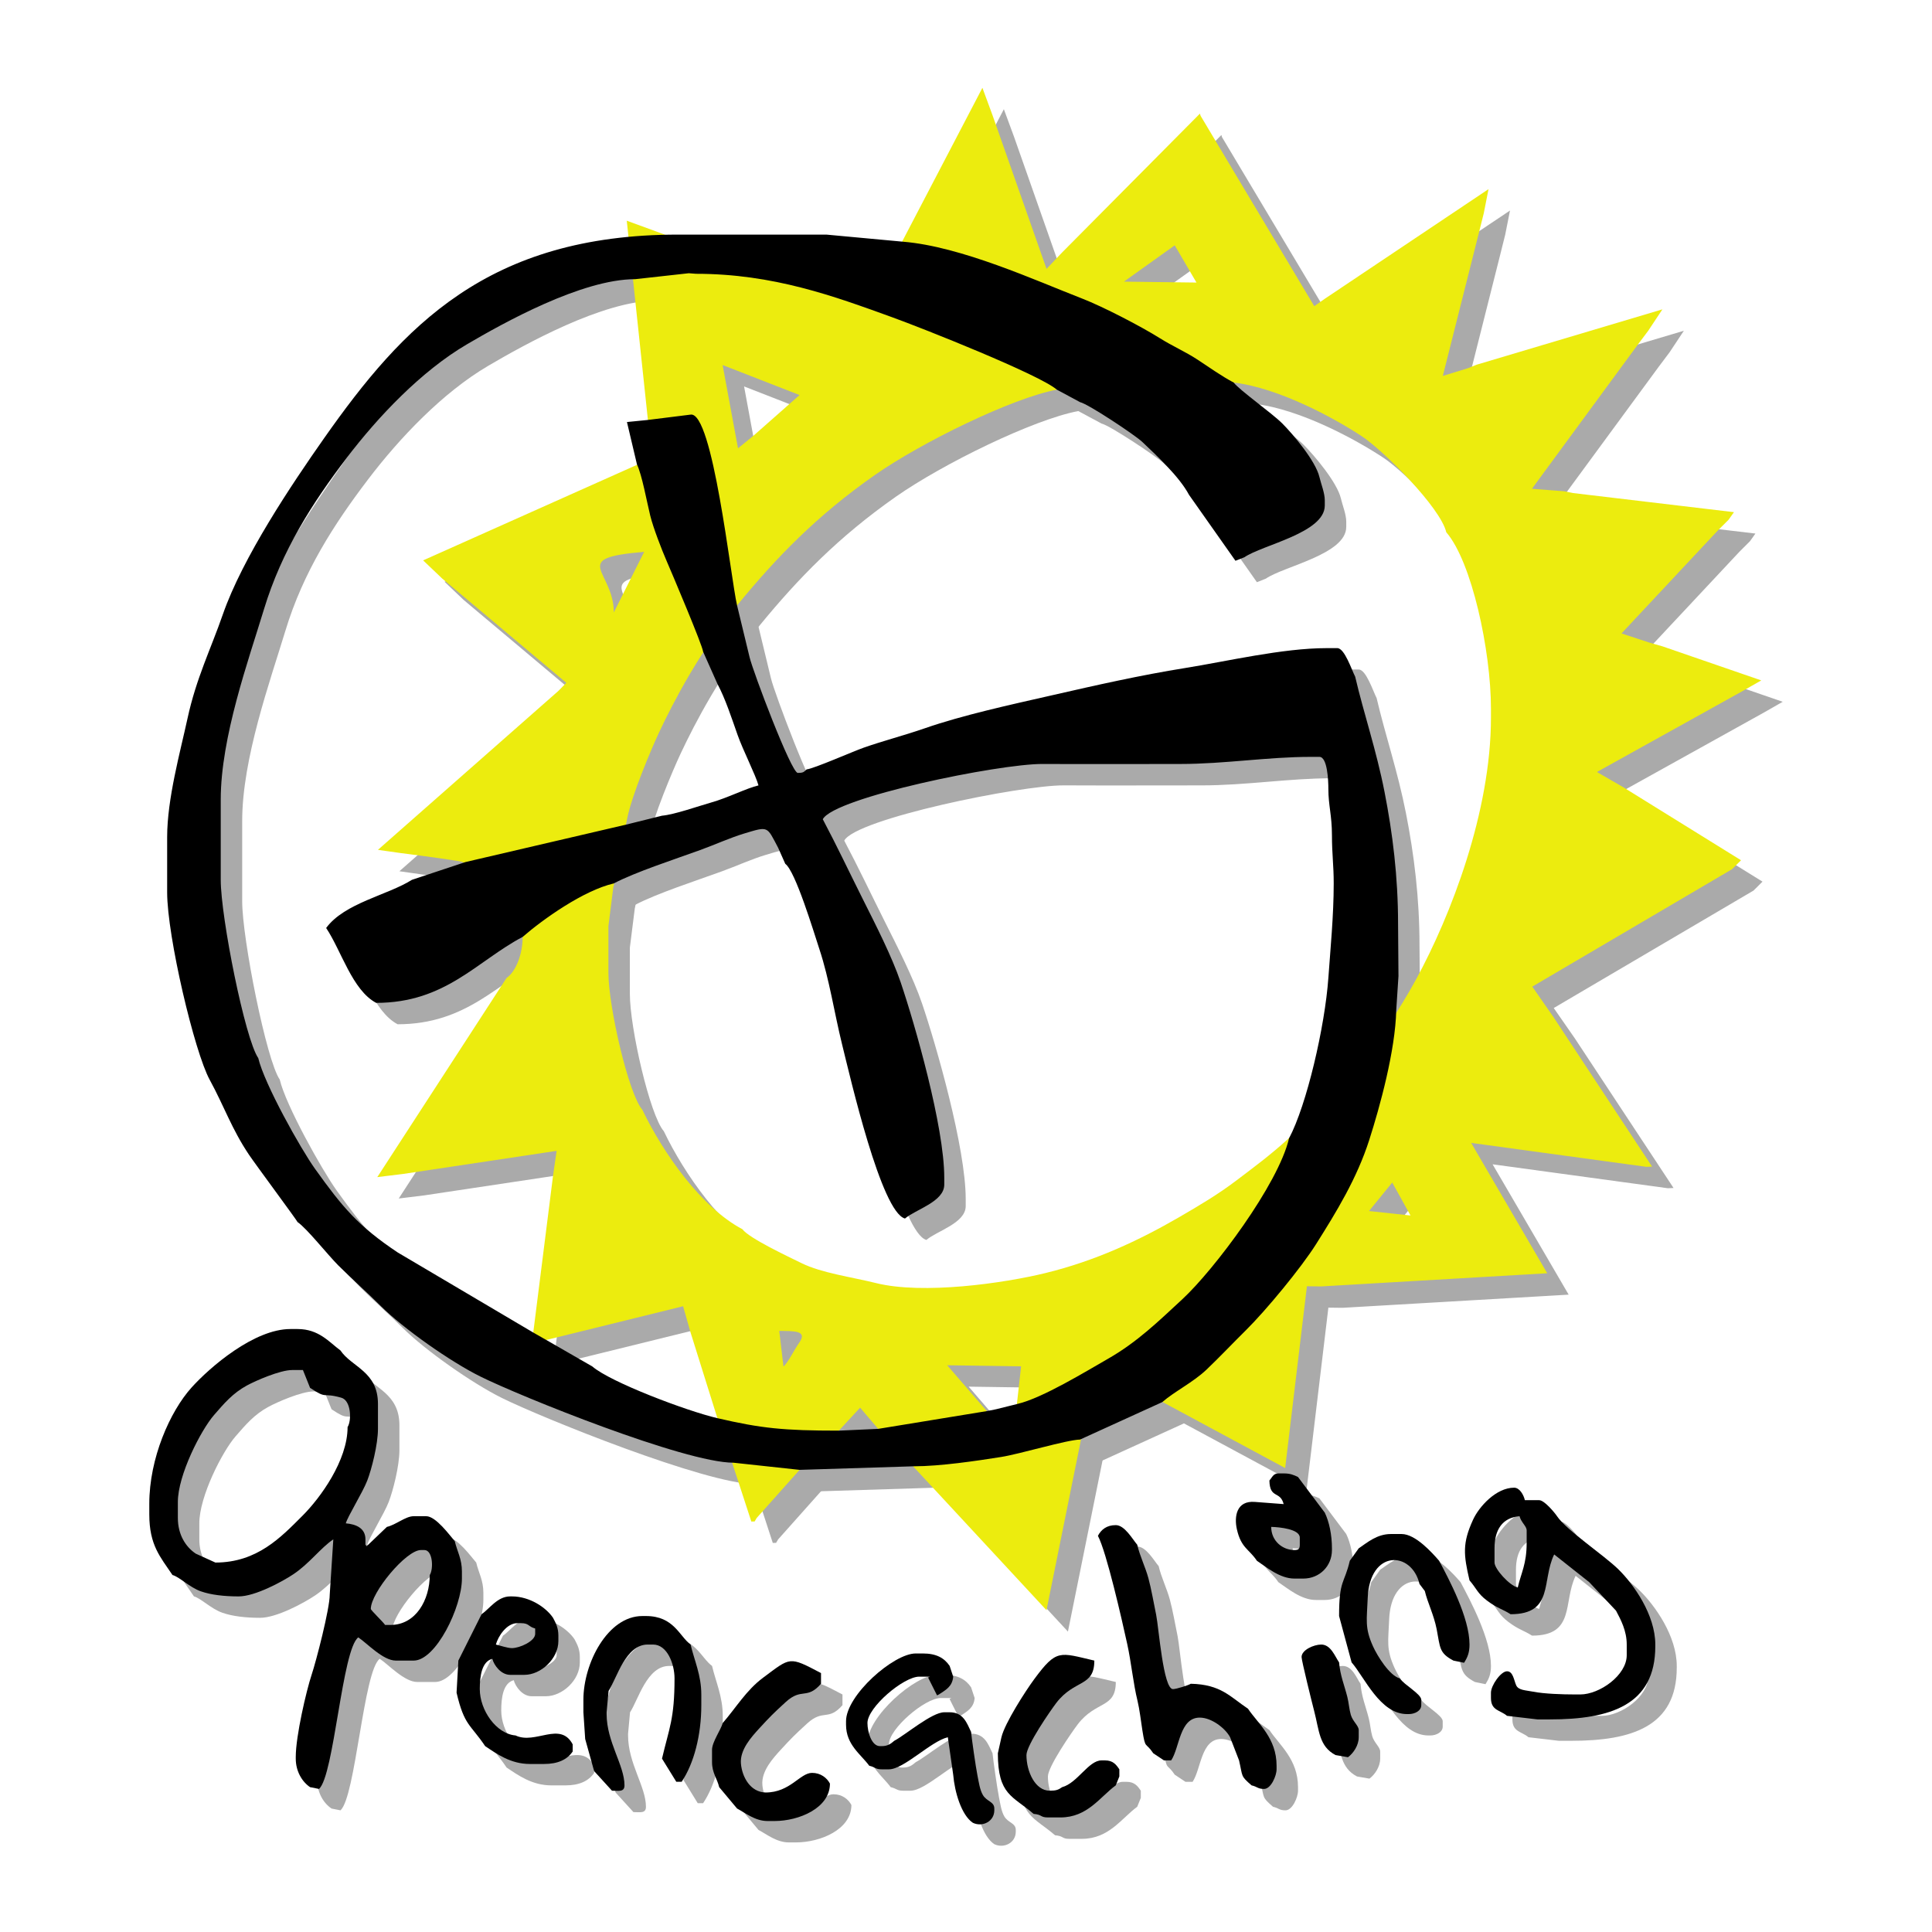 <?xml version="1.0" encoding="UTF-8" standalone="no"?>
<!-- Created with Inkscape (http://www.inkscape.org/) -->
<svg
   xmlns:svg="http://www.w3.org/2000/svg"
   xmlns="http://www.w3.org/2000/svg"
   version="1.0"
   width="389.763"
   height="389.763"
   id="svg2534"
   xml:space="preserve"><defs
     id="defs2537" /><g
     transform="scale(1.25,-1.25)"
     id="g2543"><path
       d="M 287.716,-113.264 L 271.771,-107.768 L 269.749,-107.193 L 265.159,-105.686 L 280.71,-89.069 L 282.435,-87.346 L 283.31,-86.112 L 257.351,-83.029 L 255.911,-82.74 L 250.702,-82.342 L 267.733,-59.152 L 269.462,-56.852 L 271.763,-53.38 L 241.78,-62.314 L 240.343,-62.893 L 236.321,-64.124 L 242.071,-41.316 L 242.933,-37.862 L 243.702,-33.978 L 217.274,-51.674 L 215.571,-52.865 L 199.399,-25.78 L 197.224,-22.135 L 197.124,-21.79 L 174.887,-44.191 L 172.366,-46.851 L 163.644,-22.038 L 162.015,-17.627 L 143.442,-53.211 C 135.274,-50.317 104.618,-39.074 104.618,-39.074 L 108.686,-77.397 L 71.753,-93.894 L 74.844,-96.837 L 94.864,-113.66 L 93.581,-114.964 L 64.458,-140.613 L 68.213,-141.143 C 68.213,-141.143 73.68,-141.823 77.44,-142.422 C 81.181,-143.019 87.556,-149.692 87.947,-154.549 C 87.905,-154.586 87.856,-154.625 87.815,-154.661 C 87.815,-157.373 86.757,-160.249 85.222,-161.281 L 64.353,-193.43 L 68.5,-192.922 L 93.298,-189.193 L 92.718,-193.207 L 89.304,-220.287 L 113.709,-214.269 L 114.921,-218.527 L 119.244,-232.334 C 119.258,-232.338 119.269,-232.34 119.282,-232.343 L 124.722,-249.019 L 125.255,-249.004 L 125.587,-248.443 L 132.507,-240.678 L 138.773,-234.348 C 138.8,-234.348 138.821,-234.348 138.848,-234.348 L 142.28,-230.638 L 145.194,-234.064 L 145.227,-234.065 L 172.357,-263.325 L 180.325,-223.935 L 210.876,-240.383 L 214.39,-211.044 L 216.7,-211.071 L 253.171,-208.947 L 240.894,-187.91 L 269.177,-191.773 L 270.097,-191.732 L 254.181,-167.606 L 250.763,-162.688 L 283.011,-143.728 L 284.454,-142.289 L 265.425,-130.494 L 261.192,-128.049 L 284.743,-114.964 L 287.716,-113.264 M 193.056,-43.046 L 196.561,-49.056 L 184.856,-48.907 L 193.056,-43.046 M 132.507,-67.21 L 125.011,-73.824 L 122.572,-75.806 L 120.089,-62.367 L 132.507,-67.21 M 107.423,-92.52 L 102.522,-102.307 C 102.522,-95.478 95.105,-93.545 107.423,-92.52 M 132.436,-220.176 C 131.757,-221.117 130.552,-223.523 129.906,-223.992 L 129.227,-218.248 C 131.561,-218.289 133.886,-218.158 132.436,-220.176 M 166.911,-236.039 C 166.909,-236.047 156.333,-223.795 156.333,-223.795 L 168.263,-223.967 L 166.911,-236.039 M 224.415,-198.904 L 228.159,-194.304 L 231.105,-199.623 L 224.415,-198.904 M 244.091,-119.275 C 244.091,-134.451 237.644,-151.184 231.977,-161.565 C 226.315,-171.947 220.335,-178.196 211.288,-187.322 C 208.517,-189.843 205.751,-191.897 203.03,-193.957 C 200.061,-196.211 197.026,-198.006 193.727,-199.919 C 187.284,-203.653 180.263,-206.945 172.181,-208.916 C 165.427,-210.57 152.423,-212.418 144.843,-210.531 C 140.819,-209.533 136.073,-208.916 132.798,-207.303 C 130.727,-206.281 124.349,-203.299 123.282,-201.84 C 116.643,-198.336 110.501,-189.567 107.133,-182.568 C 104.89,-179.987 101.655,-165.883 101.655,-160.412 L 101.655,-152.935 L 102.456,-146.569 C 102.458,-146.567 102.469,-146.558 102.469,-146.558 C 102.491,-146.28 104.608,-135.941 104.677,-135.596 C 105.411,-131.815 108.579,-124.334 109.827,-121.673 C 112.134,-116.74 116.509,-108.37 122.653,-100.879 C 128.799,-93.388 135.329,-86.647 144.614,-80.147 C 152.147,-74.875 166.724,-67.725 174.026,-66.342 C 181.329,-64.958 195.196,-64.314 202.569,-65.193 C 209.942,-66.072 218.935,-71.01 223.276,-73.881 C 226.727,-76.162 235.946,-85.352 236.882,-89.359 C 240.974,-94.058 244.091,-108.42 244.091,-117.836 L 244.091,-119.275 z"
       id="path2545"
       style="fill:#aaaaaa;fill-opacity:1;fill-rule:nonzero;stroke:none" /><path
       d="M 51.488,-200.689 C 52.949,-201.667 56.391,-206.01 58.049,-207.667 C 60.379,-209.994 62.679,-212.013 64.964,-214.285 C 68.565,-217.873 76.161,-223.227 80.996,-225.618 C 87.368,-228.781 113.948,-239.525 121.839,-239.525 L 132.507,-240.678 L 150.96,-240.102 C 155.185,-240.102 161.065,-239.231 165.026,-238.6 C 168.097,-238.116 175.618,-235.835 177.773,-235.787 L 191.038,-229.743 C 193.056,-227.994 196.02,-226.557 198.181,-224.504 C 200.409,-222.377 202.321,-220.336 204.519,-218.166 C 207.773,-214.95 213.44,-208.105 215.895,-204.208 C 219.145,-199.047 222.454,-193.666 224.45,-187.422 C 226.155,-182.103 228.663,-173.019 228.808,-166.459 L 229.163,-160.996 L 229.099,-152.647 C 229.099,-144.863 228.216,-137.899 226.911,-131.24 C 225.589,-124.502 223.571,-118.632 222.175,-112.658 C 221.624,-111.611 220.481,-108.056 219.294,-108.056 L 217.565,-108.056 C 210.472,-108.056 201.392,-110.203 194.815,-111.252 C 187.523,-112.418 180.309,-114.053 173.284,-115.658 C 166.493,-117.204 158.816,-118.872 152.69,-121.003 C 149.458,-122.125 145.989,-123.022 142.85,-124.123 C 141.091,-124.742 134.792,-127.522 133.66,-127.623 C 133.169,-128.045 133.155,-128.194 132.216,-128.194 C 131.165,-128.194 124.978,-111.818 124.433,-109.496 L 122.416,-101.152 C 121.389,-96.742 118.499,-69.795 114.921,-70.37 L 107.997,-71.234 L 104.648,-71.566 L 106.267,-78.425 C 107.079,-80.113 107.844,-84.378 108.401,-86.654 C 108.884,-88.627 110.261,-92.18 111.079,-94.055 C 111.881,-95.904 116.856,-107.649 116.939,-108.632 L 119.244,-113.809 C 120.551,-116.279 121.488,-119.188 122.503,-122.066 C 123.362,-124.507 125.443,-128.598 125.876,-130.211 C 123.985,-130.647 120.912,-132.221 118.261,-132.966 C 116.212,-133.545 112.298,-134.932 110.306,-135.102 L 104.539,-136.535 L 78.59,-142.582 L 69.941,-145.454 C 66.048,-147.92 59.068,-149.18 56.101,-153.224 C 58.541,-156.86 60.316,-163.269 64.173,-165.308 C 75.362,-165.308 80.432,-158.56 87.815,-154.661 C 91.136,-151.783 97.634,-147.166 102.522,-146.03 C 105.978,-144.207 112.395,-142.122 116.448,-140.65 C 118.764,-139.81 121.37,-138.633 123.567,-137.976 C 127.542,-136.783 127.192,-136.776 129.048,-140.277 L 130.2,-142.866 C 131.841,-144.066 134.763,-153.772 135.707,-156.644 C 137.31,-161.484 138.102,-166.873 139.362,-171.984 C 140.74,-177.547 145.698,-199.096 149.519,-200.116 C 151.19,-198.664 155.858,-197.417 155.858,-194.647 L 155.858,-193.498 C 155.858,-185.289 151.117,-168.736 148.818,-161.974 C 147.417,-157.838 144.726,-152.578 142.788,-148.717 C 140.576,-144.301 138.517,-139.941 136.255,-135.672 C 138.122,-132.152 164.685,-126.719 171.714,-126.752 C 179.116,-126.787 186.52,-126.755 193.917,-126.755 C 201.14,-126.755 208.007,-125.606 214.968,-125.606 L 216.409,-125.606 C 217.696,-125.606 217.852,-129.416 217.852,-130.783 C 217.852,-133.456 218.427,-135.037 218.427,-138.264 C 218.427,-141.264 218.716,-143.148 218.714,-146.03 C 218.714,-151.232 218.177,-156.631 217.852,-161.277 C 217.294,-169.129 214.36,-181.795 211.503,-187.168 C 209.77,-194.611 199.39,-208.41 194.284,-213.137 C 190.456,-216.677 187.013,-220.049 182.292,-222.746 C 178.782,-224.754 171.695,-229.099 167.681,-230.035 L 164.225,-230.894 L 162.782,-231.183 L 145.194,-234.064 L 138.848,-234.348 C 129.929,-234.348 126.319,-233.981 119.244,-232.334 C 114.343,-231.193 101.989,-226.532 99.061,-223.992 L 91.564,-219.679 L 89.544,-218.527 L 67.635,-205.583 C 61.256,-201.317 58.755,-198.303 54.319,-192.112 C 51.975,-188.84 46.108,-178.359 45.145,-174.223 C 43.006,-171.15 39.088,-151.489 39.088,-145.454 L 39.088,-132.509 C 39.088,-122.423 43.576,-109.985 46.066,-101.783 C 48.944,-92.281 53.933,-84.568 59.391,-77.393 C 64.447,-70.728 71.452,-63.352 78.78,-59.05 C 84.62,-55.623 97.318,-48.511 105.983,-48.511 L 114.624,-47.552 L 115.786,-47.643 C 128.266,-47.643 138.093,-51.264 147.411,-54.637 C 152.439,-56.458 171.222,-63.913 174.026,-66.342 L 177.773,-68.356 C 179.156,-68.678 186.681,-73.699 187.796,-74.756 C 190.192,-77.025 193.821,-80.413 195.362,-83.315 L 202.856,-93.961 L 204.3,-93.388 C 207.175,-91.392 217.274,-89.471 217.274,-85.042 L 217.274,-84.18 C 217.274,-83.029 216.671,-81.559 216.409,-80.44 C 215.806,-77.863 212.126,-73.504 210.388,-71.775 C 208.714,-70.105 203.439,-66.371 202.569,-65.193 C 200.663,-64.186 198.608,-62.727 196.749,-61.505 C 194.821,-60.232 192.651,-59.294 190.69,-58.058 C 187.655,-56.152 181.53,-52.965 178.099,-51.634 C 170.575,-48.716 158.643,-43.248 149.228,-42.465 L 136.831,-41.316 L 112.901,-41.316 C 82.183,-41.316 68.467,-56.131 55.815,-74.114 C 50.509,-81.664 42.616,-93.436 39.42,-102.635 C 37.498,-108.17 35.13,-112.919 33.728,-119.394 C 32.547,-124.832 30.439,-132.375 30.439,-138.552 L 30.439,-147.467 C 30.439,-154.594 34.858,-173.25 37.308,-177.727 C 39.671,-182.059 40.846,-185.648 43.645,-189.816 C 44.643,-191.306 51.382,-200.395 51.488,-200.689"
       id="path2547"
       style="fill:#aaaaaa;fill-opacity:1;fill-rule:nonzero;stroke:none" /><path
       d="M 213.237,-252.76 C 213.237,-253.424 213.038,-253.619 212.37,-253.619 C 210.45,-253.619 208.626,-252.154 208.626,-249.885 C 210.038,-249.916 213.237,-250.256 213.237,-251.61 L 213.237,-252.76 M 208.335,-242.403 C 208.405,-245.417 210.073,-244.002 210.636,-246.204 L 206.03,-245.856 C 202.999,-245.591 202.636,-248.225 203.079,-250.235 C 203.763,-253.305 205.023,-253.415 206.317,-255.352 C 207.827,-256.357 209.997,-258.225 212.37,-258.225 L 213.814,-258.225 C 216.419,-258.225 218.427,-256.225 218.427,-253.619 L 218.427,-253.336 C 218.427,-251.16 217.98,-249.043 217.274,-247.582 L 212.948,-241.829 C 212.253,-241.492 211.686,-241.251 210.642,-241.251 L 209.778,-241.251 C 208.956,-241.251 208.774,-241.904 208.335,-242.403"
       id="path2549"
       style="fill:#aaaaaa;fill-opacity:1;fill-rule:nonzero;stroke:none" /><path
       d="M 244.665,-253.336 C 244.665,-250.34 245.927,-248.391 248.704,-248.158 C 248.987,-249.207 249.855,-249.75 249.855,-250.456 L 249.855,-252.471 C 249.855,-255.869 248.964,-257.3 248.415,-259.664 C 247.081,-259.357 244.665,-256.675 244.665,-255.637 L 244.665,-253.336 M 240.63,-258.516 C 241.743,-259.793 241.927,-260.629 243.435,-261.762 C 245.145,-263.05 245.817,-263.07 247.259,-263.978 C 254.29,-263.978 252.239,-258.524 254.296,-254.328 L 259.95,-258.803 L 264.274,-263.401 C 265.054,-264.877 266.003,-266.633 266.003,-268.871 L 266.003,-270.594 C 266.003,-273.828 261.622,-276.926 258.505,-276.926 L 257.64,-276.926 C 255.628,-276.926 252.683,-276.83 250.882,-276.477 C 249.665,-276.234 248.528,-276.263 248.161,-275.446 C 247.8,-274.635 247.661,-273.185 246.685,-273.185 C 245.683,-273.185 244.091,-275.483 244.091,-276.641 L 244.091,-277.501 C 244.091,-279.559 245.591,-279.43 246.685,-280.377 L 251.587,-280.953 L 253.601,-280.953 C 263.325,-280.953 270.616,-278.674 270.616,-269.156 L 270.616,-268.871 C 270.616,-264.084 267.142,-259.154 264.64,-256.711 C 262.3,-254.428 256.265,-250.408 254.755,-248.158 C 254.351,-247.55 252.704,-245.57 251.874,-245.57 L 249.565,-245.57 C 249.368,-244.71 248.714,-243.555 247.837,-243.555 C 244.909,-243.555 242.157,-246.635 241.204,-248.727 C 239.462,-252.516 239.665,-254.369 240.63,-258.516"
       id="path2551"
       style="fill:#aaaaaa;fill-opacity:1;fill-rule:nonzero;stroke:none" /><path
       d="M 66.481,-265.707 L 65.612,-265.707 C 65.268,-265.188 63.31,-263.344 63.31,-263.117 C 63.31,-260.496 69,-253.619 71.385,-253.619 L 71.957,-253.619 C 73.316,-253.619 73.454,-256.662 72.822,-257.648 C 72.822,-261.63 70.601,-265.707 66.481,-265.707 M 38.226,-255.637 L 35.055,-254.2 C 33.433,-253.115 32.168,-251.143 32.168,-248.443 L 32.168,-245.856 C 32.168,-241.522 35.884,-234.274 38.008,-231.829 C 39.636,-229.953 41.03,-228.299 43.317,-227.057 C 44.775,-226.267 48.668,-224.565 50.621,-224.565 L 52.353,-224.565 L 53.507,-227.444 C 56.362,-229.352 55.365,-228.129 58.547,-229.033 C 60.137,-229.484 60.239,-232.704 59.56,-233.773 C 59.56,-239.177 55.151,-245.221 52.28,-248.084 C 48.825,-251.534 44.981,-255.637 38.226,-255.637 M 31.302,-257.648 C 32.442,-257.955 34.026,-259.625 35.876,-260.281 C 37.514,-260.86 39.669,-261.103 41.973,-261.103 C 44.628,-261.103 49.008,-258.725 50.792,-257.536 C 53.394,-255.81 55.225,-253.255 57.256,-251.897 L 56.68,-260.815 C 56.68,-263.119 54.48,-271.576 53.761,-273.728 C 52.891,-276.359 51.198,-283.66 51.198,-286.994 L 51.198,-287.283 C 51.198,-289.352 52.233,-291.034 53.507,-291.885 L 54.947,-292.173 C 57.384,-290.058 58.67,-269.633 61.288,-267.715 C 62.709,-268.666 65.28,-271.459 67.342,-271.459 L 70.228,-271.459 C 73.811,-271.459 78.013,-262.83 78.013,-258.225 L 78.013,-257.076 C 78.013,-255.035 77.247,-253.846 76.858,-252.185 C 76.04,-251.246 73.814,-248.158 72.249,-248.158 L 70.228,-248.158 C 68.915,-248.158 67.373,-249.545 65.904,-249.885 L 62.652,-252.993 L 62.444,-252.76 L 62.444,-251.897 C 62.444,-250.09 60.94,-249.449 59.273,-249.309 C 59.56,-248.225 61.991,-244.331 62.734,-242.408 C 63.444,-240.572 64.463,-236.565 64.463,-234.064 L 64.463,-230.035 C 64.463,-224.779 60.217,-224.1 58.406,-221.402 C 56.599,-220.08 54.947,-217.951 51.488,-217.951 L 50.332,-217.951 C 44.476,-217.951 37.371,-224.082 34.399,-227.367 C 30.873,-231.272 27.558,-238.84 27.558,-246.143 L 27.558,-247.869 C 27.558,-252.857 29.345,-254.732 31.302,-257.648"
       id="path2553"
       style="fill:#aaaaaa;fill-opacity:1;fill-rule:nonzero;stroke:none" /><path
       d="M 83.493,-268.871 C 83.849,-267.541 85.23,-265.418 86.95,-265.418 L 87.53,-265.418 C 88.89,-265.418 88.681,-265.977 89.835,-266.281 L 89.835,-267.144 C 89.835,-268.33 87.331,-269.447 86.087,-269.447 C 85.364,-269.447 84.189,-269.033 83.493,-268.871 M 81.183,-263.978 L 77.438,-271.459 L 77.147,-276.641 C 78.401,-282 79.367,-281.699 81.761,-285.268 C 83.645,-286.524 85.88,-288.146 88.972,-288.146 L 91.274,-288.146 C 93.476,-288.146 95.001,-287.452 95.89,-286.131 L 95.89,-284.978 C 93.876,-281.176 89.855,-285.072 86.665,-283.54 C 83.538,-283.281 80.897,-279.458 80.897,-276.062 C 80.897,-273.945 81.217,-271.624 82.915,-271.172 C 83.2,-272.246 84.338,-273.761 85.8,-273.761 L 88.103,-273.761 C 90.751,-273.761 93.581,-271.178 93.581,-268.295 L 93.581,-267.431 C 93.581,-266.162 93.155,-265.38 92.718,-264.557 C 91.59,-262.875 88.93,-261.103 86.087,-261.103 L 85.8,-261.103 C 83.73,-261.103 82.419,-263.152 81.183,-263.978"
       id="path2555"
       style="fill:#aaaaaa;fill-opacity:1;fill-rule:nonzero;stroke:none" /><path
       d="M 222.751,-253.336 L 221.311,-255.352 C 220.431,-259.123 219.579,-258.338 219.579,-264.271 L 221.601,-271.749 C 223.702,-274.162 226.19,-280.091 230.536,-280.091 L 230.829,-280.091 C 231.794,-280.091 232.843,-279.578 232.843,-278.654 L 232.843,-277.79 C 232.843,-276.867 230.095,-275.389 229.384,-274.336 C 227.718,-273.893 225.763,-270.723 225.056,-269.16 C 223.686,-266.137 224.067,-264.871 224.198,-261.394 C 224.501,-253.474 231.31,-253.747 232.556,-259.091 L 233.421,-260.238 C 233.839,-262.047 234.876,-264.068 235.329,-266.391 C 235.909,-269.369 235.696,-270.227 238.034,-271.459 L 239.753,-271.815 C 240.294,-270.955 240.63,-270.205 240.63,-268.871 C 240.63,-264.525 237.31,-258.33 235.727,-255.352 C 234.593,-254.045 231.911,-251.033 229.671,-251.033 L 227.94,-251.033 C 225.685,-251.033 224.142,-252.408 222.751,-253.336"
       id="path2557"
       style="fill:#aaaaaa;fill-opacity:1;fill-rule:nonzero;stroke:none" /><path
       d="M 219.007,-286.707 L 221.017,-287.058 C 221.87,-286.427 222.751,-285.157 222.751,-283.834 L 222.751,-282.682 C 222.751,-281.965 221.79,-281.291 221.472,-280.219 C 221.212,-279.318 221.157,-278.315 220.911,-277.327 C 220.413,-275.366 219.757,-273.879 219.579,-271.749 C 218.915,-270.791 218.257,-268.871 216.7,-268.871 C 215.499,-268.871 213.528,-269.745 213.528,-270.885 C 213.528,-271.471 215.224,-278.327 215.54,-279.523 C 216.392,-282.767 216.327,-285.296 219.007,-286.707"
       id="path2559"
       style="fill:#aaaaaa;fill-opacity:1;fill-rule:nonzero;stroke:none" /><path
       d="M 97.909,-284.117 L 99.349,-289.294 L 102.231,-292.459 C 103.298,-292.459 104.251,-292.715 104.251,-291.598 C 104.251,-288.343 101.366,-284.598 101.366,-280.091 L 101.366,-279.801 L 101.683,-276.356 C 103.024,-274.307 104.417,-268.871 107.997,-268.871 L 108.866,-268.871 C 111.149,-268.871 112.326,-272.01 112.326,-274.336 C 112.326,-280.89 111.464,-282.33 110.306,-287.283 L 112.611,-291.022 L 113.477,-291.022 C 115.452,-288.071 116.648,-283.519 116.648,-278.654 L 116.648,-276.926 C 116.648,-273.812 115.517,-271.422 114.921,-268.871 C 113.116,-267.551 112.233,-264.271 107.712,-264.271 L 107.133,-264.271 C 101.54,-264.271 97.618,-271.875 97.618,-277.79 L 97.618,-279.801"
       id="path2561"
       style="fill:#aaaaaa;fill-opacity:1;fill-rule:nonzero;stroke:none" /><path
       d="M 189.595,-286.421 L 191.325,-287.572 L 192.477,-287.572 C 193.855,-285.522 193.821,-280.662 197.089,-280.662 C 199.02,-280.662 201.237,-282.405 201.993,-283.834 L 203.436,-287.572 C 204.058,-290.231 203.632,-290.018 205.454,-291.598 C 206.46,-291.83 206.425,-292.173 207.472,-292.173 C 208.581,-292.173 209.491,-290.068 209.491,-289.01 L 209.491,-288.435 C 209.491,-283.955 206.513,-281.662 204.88,-279.228 C 201.995,-277.305 200.528,-275.309 195.649,-275.199 C 195.282,-275.433 193.339,-276.062 192.769,-276.062 C 191.204,-276.062 190.481,-266.164 190.061,-264.09 C 189.673,-262.178 189.251,-259.809 188.804,-258.158 C 188.311,-256.344 187.423,-254.578 187.001,-252.76 C 186.243,-251.886 184.989,-249.599 183.54,-249.599 C 182.052,-249.599 181.185,-250.33 180.657,-251.322 C 182.054,-253.953 184.526,-264.865 185.384,-268.756 C 186.049,-271.766 186.343,-275.103 187.064,-278.012 C 187.374,-279.271 187.616,-281.319 187.831,-282.713 C 188.339,-285.912 188.3,-284.487 189.595,-286.421"
       id="path2563"
       style="fill:#aaaaaa;fill-opacity:1;fill-rule:nonzero;stroke:none" /><path
       d="M 165.087,-283.834 L 164.509,-286.421 C 164.509,-293.185 166.91,-293.28 170.278,-296.199 C 171.695,-296.315 171.331,-296.776 172.583,-296.776 L 174.602,-296.776 C 178.986,-296.776 180.984,-293.468 183.54,-291.598 L 184.118,-290.16 L 184.118,-289.01 C 183.608,-288.245 183.091,-287.572 181.81,-287.572 L 181.233,-287.572 C 179.144,-287.572 177.349,-291.229 174.887,-291.885 C 174.273,-292.31 173.94,-292.459 172.872,-292.459 C 170.528,-292.459 169.124,-289.359 169.124,-286.707 C 169.124,-285.135 172.978,-279.555 173.944,-278.288 C 176.888,-274.438 180.081,-275.765 180.081,-271.459 C 174.456,-270.154 174.009,-269.546 170.388,-274.447 C 168.999,-276.325 165.622,-281.553 165.087,-283.834"
       id="path2565"
       style="fill:#aaaaaa;fill-opacity:1;fill-rule:nonzero;stroke:none" /><path
       d="M 120.11,-281.529 C 119.817,-282.613 118.378,-284.602 118.378,-285.844 L 118.378,-287.856 C 118.378,-289.596 119.2,-290.472 119.533,-291.885 L 122.416,-295.337 C 123.766,-296.052 125.345,-297.351 127.319,-297.351 L 128.47,-297.351 C 132.407,-297.351 137.41,-295.269 137.41,-291.312 C 136.915,-290.375 135.906,-289.582 134.524,-289.582 C 132.568,-289.582 131.003,-292.749 127.027,-292.749 C 124.565,-292.692 123.237,-290.271 123.043,-288.086 C 122.845,-285.822 124.812,-283.717 125.946,-282.463 C 127.749,-280.496 128.315,-279.943 130.274,-278.15 C 132.879,-275.765 133.662,-277.842 135.97,-275.199 L 135.97,-273.477 C 130.758,-270.725 131.089,-270.901 126.624,-274.219 C 123.893,-276.252 122.267,-279.052 120.11,-281.529"
       id="path2567"
       style="fill:#aaaaaa;fill-opacity:1;fill-rule:nonzero;stroke:none" /><path
       d="M 143.751,-288.435 C 144.759,-288.664 144.723,-289.01 145.773,-289.01 L 146.923,-289.01 C 149.356,-289.01 153.711,-284.462 156.435,-283.834 L 157.301,-289.872 C 157.534,-292.656 158.621,-296.402 160.473,-297.638 C 162.023,-298.377 163.938,-297.427 163.938,-295.625 L 163.938,-295.337 C 163.938,-294.207 162.698,-294.207 162.088,-293.15 C 161.602,-292.317 161.442,-291.132 161.216,-290 C 160.936,-288.61 160.265,-283.902 160.188,-282.967 C 159.489,-281.519 158.942,-279.801 156.727,-279.801 L 155.858,-279.801 C 153.864,-279.801 149.624,-283.435 147.788,-284.407 C 147.261,-284.86 146.762,-285.268 145.773,-285.268 L 145.48,-285.268 C 144.134,-285.268 143.463,-282.991 143.463,-281.529 C 143.463,-279.002 149.296,-274.051 151.821,-274.051 L 153.556,-274.051 L 153.251,-274.199 L 154.694,-277.075 L 154.997,-276.926 C 156.054,-276.219 157.165,-275.682 157.301,-274.051 L 156.727,-272.32 C 155.855,-271.03 154.575,-270.31 152.402,-270.31 L 151.248,-270.31 C 147.681,-270.31 140.007,-277.055 140.007,-281.238 L 140.007,-281.816 C 140.007,-285.049 142.388,-286.575 143.751,-288.435"
       id="path2569"
       style="fill:#aaaaaa;fill-opacity:1;fill-rule:nonzero;stroke:none" /><path
       d="M 284.255,-109.811 L 268.308,-104.314 L 266.284,-103.739 L 261.698,-102.232 L 277.243,-85.617 L 278.972,-83.893 L 279.847,-82.658 L 253.886,-79.575 L 252.45,-79.285 L 247.241,-78.887 L 264.271,-55.698 L 265.999,-53.398 L 268.302,-49.926 L 238.319,-58.86 L 236.88,-59.438 L 232.86,-60.671 L 238.608,-37.863 L 239.472,-34.407 L 240.237,-30.525 L 213.81,-48.221 L 212.11,-49.411 L 195.936,-22.328 L 193.763,-18.682 L 193.659,-18.337 L 171.424,-40.738 L 168.903,-43.395 L 160.181,-18.586 L 158.554,-14.173 L 139.978,-49.758 C 131.811,-46.864 101.155,-35.62 101.155,-35.62 L 105.222,-73.943 L 68.291,-90.44 L 71.381,-93.385 L 91.401,-110.206 L 90.118,-111.51 L 60.995,-137.159 L 64.75,-137.69 C 64.75,-137.69 70.217,-138.369 73.978,-138.967 C 77.72,-139.566 84.095,-146.239 84.485,-151.095 C 84.442,-151.132 84.395,-151.172 84.353,-151.209 C 84.353,-153.919 83.294,-156.795 81.759,-157.828 L 60.892,-189.977 L 65.038,-189.469 L 89.835,-185.74 L 89.256,-189.753 L 85.841,-216.834 L 110.246,-210.816 L 111.458,-215.074 L 115.782,-228.881 C 115.795,-228.884 115.807,-228.887 115.818,-228.889 L 121.259,-245.566 L 121.792,-245.552 L 122.124,-244.988 L 129.046,-237.224 L 135.311,-230.894 C 135.337,-230.894 135.359,-230.894 135.386,-230.894 L 138.816,-227.185 L 141.733,-230.609 L 141.765,-230.611 L 168.895,-259.872 L 176.863,-220.48 L 207.415,-236.93 L 210.927,-207.591 L 213.237,-207.619 L 249.71,-205.494 L 237.433,-184.455 L 265.712,-188.318 L 266.634,-188.28 L 250.72,-164.153 L 247.3,-159.233 L 279.548,-140.277 L 280.991,-138.838 L 261.964,-127.041 L 257.729,-124.596 L 281.28,-111.51 L 284.255,-109.811 M 189.593,-39.593 L 193.101,-45.602 L 181.393,-45.454 L 189.593,-39.593 M 129.046,-63.755 L 121.548,-70.37 L 119.109,-72.353 L 116.624,-58.914 L 129.046,-63.755 M 103.962,-89.065 L 99.061,-98.853 C 99.061,-92.024 91.644,-90.092 103.962,-89.065 M 128.973,-216.723 C 128.294,-217.665 127.089,-220.07 126.444,-220.539 L 125.766,-214.795 C 128.097,-214.836 130.424,-214.707 128.973,-216.723 M 163.449,-232.585 C 163.444,-232.596 152.87,-220.342 152.87,-220.342 L 164.8,-220.515 L 163.449,-232.585 M 220.95,-195.451 L 224.696,-190.851 L 227.644,-196.171 L 220.95,-195.451 M 240.628,-115.822 C 240.628,-130.997 234.181,-147.731 228.517,-158.112 C 222.851,-168.494 216.872,-174.742 207.825,-183.869 C 205.056,-186.389 202.29,-188.443 199.565,-190.504 C 196.599,-192.758 193.564,-194.553 190.265,-196.467 C 183.821,-200.199 176.8,-203.492 168.719,-205.463 C 161.963,-207.117 148.96,-208.965 141.38,-207.078 C 137.356,-206.08 132.61,-205.463 129.335,-203.849 C 127.265,-202.828 120.887,-199.847 119.82,-198.387 C 113.181,-194.883 107.038,-186.115 103.671,-179.115 C 101.429,-176.534 98.192,-162.428 98.192,-156.959 L 98.192,-149.481 L 98.992,-143.117 C 98.995,-143.114 99.007,-143.103 99.007,-143.103 C 99.03,-142.827 101.147,-132.488 101.214,-132.143 C 101.949,-128.36 105.116,-120.881 106.364,-118.221 C 108.673,-113.286 113.046,-104.917 119.192,-97.426 C 125.337,-89.935 131.866,-83.193 141.151,-76.693 C 148.685,-71.422 163.261,-64.27 170.565,-62.888 C 177.866,-61.504 191.735,-60.86 199.108,-61.74 C 206.48,-62.618 215.472,-67.557 219.811,-70.426 C 223.265,-72.708 232.483,-81.898 233.419,-85.905 C 237.511,-90.603 240.628,-104.969 240.628,-114.384 L 240.628,-115.822 z"
       id="path2571"
       style="fill:#ecec0e;fill-opacity:1;fill-rule:evenodd;stroke:none" /><path
       d="M 48.026,-197.236 C 49.486,-198.215 52.928,-202.557 54.586,-204.215 C 56.917,-206.539 59.216,-208.56 61.502,-210.83 C 65.103,-214.418 72.699,-219.773 77.534,-222.164 C 83.907,-225.328 110.484,-236.07 118.376,-236.07 L 129.046,-237.224 L 147.498,-236.648 C 151.724,-236.648 157.602,-235.776 161.564,-235.147 C 164.635,-234.662 172.155,-232.383 174.311,-232.334 L 187.577,-226.291 C 189.593,-224.543 192.558,-223.103 194.72,-221.05 C 196.946,-218.925 198.858,-216.883 201.056,-214.714 C 204.311,-211.498 209.976,-204.651 212.431,-200.754 C 215.681,-195.594 218.991,-190.213 220.989,-183.969 C 222.692,-178.651 225.2,-169.566 225.345,-163.005 L 225.702,-157.542 L 225.638,-149.194 C 225.638,-141.411 224.751,-134.445 223.448,-127.785 C 222.128,-121.049 220.108,-115.178 218.714,-109.205 C 218.161,-108.16 217.019,-104.603 215.831,-104.603 L 214.101,-104.603 C 207.007,-104.603 197.929,-106.75 191.352,-107.8 C 184.06,-108.965 176.847,-110.599 169.82,-112.205 C 163.03,-113.75 155.355,-115.418 149.227,-117.55 C 145.995,-118.67 142.528,-119.568 139.388,-120.67 C 137.628,-121.29 131.331,-124.067 130.196,-124.168 C 129.706,-124.592 129.693,-124.74 128.754,-124.74 C 127.703,-124.74 121.516,-108.365 120.97,-106.043 L 118.954,-97.698 C 117.926,-93.289 115.036,-66.343 111.458,-66.916 L 104.534,-67.78 L 101.186,-68.113 L 102.806,-74.971 C 103.616,-76.66 104.382,-80.924 104.939,-83.201 C 105.423,-85.176 106.8,-88.727 107.616,-90.602 C 108.419,-92.451 113.395,-104.195 113.476,-105.179 L 115.782,-110.356 C 117.088,-112.826 118.025,-115.734 119.041,-118.612 C 119.898,-121.053 121.981,-125.144 122.413,-126.758 C 120.522,-127.193 117.45,-128.769 114.797,-129.512 C 112.751,-130.092 108.836,-131.477 106.843,-131.648 L 101.077,-133.08 L 75.128,-139.128 L 66.478,-141.999 C 62.586,-144.466 55.606,-145.726 52.638,-149.77 C 55.079,-153.406 56.853,-159.815 60.71,-161.856 C 71.899,-161.856 76.969,-155.106 84.353,-151.209 C 87.673,-148.331 94.171,-143.713 99.061,-142.577 C 102.515,-140.754 108.933,-138.668 112.985,-137.197 C 115.302,-136.357 117.909,-135.18 120.105,-134.523 C 124.079,-133.33 123.731,-133.322 125.586,-136.823 L 126.737,-139.412 C 128.378,-140.613 131.3,-150.318 132.245,-153.19 C 133.848,-158.03 134.64,-163.418 135.899,-168.529 C 137.276,-174.094 142.235,-195.643 146.057,-196.662 C 147.73,-195.211 152.397,-193.963 152.397,-191.193 L 152.397,-190.045 C 152.397,-181.836 147.655,-165.282 145.356,-158.52 C 143.954,-154.385 141.264,-149.124 139.326,-145.262 C 137.114,-140.848 135.054,-136.487 132.792,-132.219 C 134.66,-128.7 161.223,-123.268 168.251,-123.299 C 175.651,-123.334 183.058,-123.301 190.454,-123.301 C 197.679,-123.301 204.544,-122.154 211.507,-122.154 L 212.944,-122.154 C 214.235,-122.154 214.388,-125.963 214.388,-127.33 C 214.388,-130.003 214.966,-131.584 214.966,-134.809 C 214.966,-137.81 215.255,-139.694 215.251,-142.577 C 215.251,-147.779 214.716,-153.178 214.388,-157.822 C 213.831,-165.676 210.895,-178.342 208.042,-183.715 C 206.31,-191.158 195.929,-204.956 190.823,-209.684 C 186.995,-213.224 183.551,-216.596 178.831,-219.291 C 175.319,-221.301 168.233,-225.645 164.219,-226.582 L 160.763,-227.441 L 159.319,-227.731 L 141.733,-230.609 L 135.386,-230.894 C 126.466,-230.894 122.856,-230.525 115.782,-228.881 C 110.88,-227.74 98.526,-223.078 95.6,-220.539 L 88.103,-216.225 L 86.081,-215.074 L 64.173,-202.129 C 57.793,-197.865 55.293,-194.85 50.856,-188.659 C 48.512,-185.389 42.647,-174.906 41.682,-170.769 C 39.544,-167.697 35.626,-148.035 35.626,-141.999 L 35.626,-129.055 C 35.626,-118.969 40.114,-106.531 42.603,-98.329 C 45.482,-88.828 50.47,-81.114 55.928,-73.939 C 60.985,-67.275 67.99,-59.899 75.316,-55.595 C 81.157,-52.169 93.856,-45.056 102.519,-45.056 L 111.161,-44.098 L 112.323,-44.188 C 124.804,-44.188 134.63,-47.81 143.948,-51.185 C 148.977,-53.003 167.759,-60.459 170.565,-62.888 L 174.311,-64.903 C 175.693,-65.225 183.219,-70.246 184.333,-71.303 C 186.731,-73.572 190.358,-76.96 191.898,-79.862 L 199.395,-90.506 L 200.839,-89.935 C 203.714,-87.938 213.81,-86.019 213.81,-81.588 L 213.81,-80.726 C 213.81,-79.575 213.208,-78.106 212.944,-76.987 C 212.345,-74.41 208.665,-70.05 206.927,-68.32 C 205.253,-66.65 199.976,-62.917 199.108,-61.74 C 197.198,-60.735 195.144,-59.273 193.286,-58.052 C 191.356,-56.779 189.189,-55.841 187.23,-54.605 C 184.193,-52.697 178.067,-49.51 174.636,-48.18 C 167.112,-45.263 155.181,-39.794 145.767,-39.011 L 133.37,-37.863 L 109.439,-37.863 C 78.719,-37.863 65.005,-52.678 52.352,-70.66 C 47.046,-78.213 39.154,-89.981 35.957,-99.181 C 34.036,-104.717 31.668,-109.466 30.266,-115.939 C 29.085,-121.379 26.977,-128.921 26.977,-135.1 L 26.977,-144.014 C 26.977,-151.141 31.395,-169.796 33.846,-174.274 C 36.208,-178.606 37.384,-182.192 40.183,-186.363 C 41.181,-187.852 47.919,-196.943 48.026,-197.236"
       id="path2573"
       style="fill:#000000;fill-opacity:1;fill-rule:evenodd;stroke:none" /><path
       d="M 209.776,-249.306 C 209.776,-249.972 209.575,-250.166 208.907,-250.166 C 206.989,-250.166 205.163,-248.699 205.163,-246.429 C 206.575,-246.463 209.776,-246.801 209.776,-248.156 L 209.776,-249.306 M 204.872,-238.951 C 204.942,-241.963 206.61,-240.549 207.173,-242.75 L 202.567,-242.401 C 199.538,-242.137 199.175,-244.77 199.616,-246.781 C 200.302,-249.852 201.56,-249.961 202.856,-251.898 C 204.366,-252.903 206.534,-254.77 208.907,-254.77 L 210.351,-254.77 C 212.956,-254.77 214.966,-252.772 214.966,-250.166 L 214.966,-249.885 C 214.966,-247.706 214.517,-245.588 213.81,-244.129 L 209.487,-238.375 C 208.788,-238.039 208.224,-237.799 207.179,-237.799 L 206.314,-237.799 C 205.491,-237.799 205.311,-238.451 204.872,-238.951"
       id="path2575"
       style="fill:#000000;fill-opacity:1;fill-rule:evenodd;stroke:none" /><path
       d="M 241.206,-249.885 C 241.206,-246.885 242.466,-244.936 245.241,-244.704 C 245.523,-245.754 246.392,-246.297 246.392,-247.002 L 246.392,-249.019 C 246.392,-252.417 245.501,-253.846 244.954,-256.211 C 243.62,-255.903 241.206,-253.222 241.206,-252.184 L 241.206,-249.885 M 237.169,-255.062 C 238.28,-256.338 238.464,-257.176 239.972,-258.308 C 241.685,-259.597 242.356,-259.616 243.798,-260.523 C 250.827,-260.523 248.774,-255.071 250.833,-250.876 L 256.487,-255.349 L 260.812,-259.948 C 261.589,-261.424 262.542,-263.18 262.542,-265.418 L 262.542,-267.142 C 262.542,-270.375 258.161,-273.472 255.042,-273.472 L 254.179,-273.472 C 252.167,-273.472 249.218,-273.377 247.419,-273.022 C 246.204,-272.781 245.065,-272.81 244.7,-271.992 C 244.339,-271.182 244.2,-269.732 243.222,-269.732 C 242.22,-269.732 240.628,-272.029 240.628,-273.185 L 240.628,-274.048 C 240.628,-276.106 242.128,-275.977 243.222,-276.923 L 248.124,-277.499 L 250.14,-277.499 C 259.862,-277.499 267.153,-275.22 267.153,-265.703 L 267.153,-265.418 C 267.153,-260.631 263.681,-255.701 261.175,-253.257 C 258.839,-250.975 252.804,-246.955 251.294,-244.704 C 250.888,-244.1 249.241,-242.118 248.411,-242.118 L 246.102,-242.118 C 245.907,-241.258 245.253,-240.102 244.374,-240.102 C 241.446,-240.102 238.694,-243.181 237.739,-245.273 C 236.001,-249.062 236.2,-250.917 237.169,-255.062"
       id="path2577"
       style="fill:#000000;fill-opacity:1;fill-rule:evenodd;stroke:none" /><path
       d="M 63.018,-262.254 L 62.15,-262.254 C 61.806,-261.733 59.847,-259.891 59.847,-259.664 C 59.847,-257.043 65.537,-250.166 67.922,-250.166 L 68.494,-250.166 C 69.853,-250.166 69.99,-253.209 69.359,-254.197 C 69.359,-258.176 67.138,-262.254 63.018,-262.254 M 34.764,-252.184 L 31.592,-250.746 C 29.971,-249.66 28.705,-247.689 28.705,-244.988 L 28.705,-242.401 C 28.705,-238.066 32.421,-230.82 34.544,-228.375 C 36.173,-226.499 37.568,-224.846 39.855,-223.603 C 41.312,-222.815 45.205,-221.113 47.158,-221.113 L 48.891,-221.113 L 50.043,-223.99 C 52.9,-225.898 51.902,-224.676 55.085,-225.58 C 56.676,-226.031 56.776,-229.251 56.098,-230.32 C 56.098,-235.723 51.688,-241.768 48.817,-244.631 C 45.363,-248.08 41.52,-252.184 34.764,-252.184 M 27.839,-254.197 C 28.98,-254.501 30.564,-256.174 32.414,-256.828 C 34.051,-257.406 36.206,-257.648 38.511,-257.648 C 41.164,-257.648 45.547,-255.272 47.33,-254.082 C 49.932,-252.357 51.763,-249.801 53.794,-248.443 L 53.217,-257.36 C 53.217,-259.667 51.018,-268.122 50.299,-270.275 C 49.429,-272.906 47.734,-280.205 47.734,-283.54 L 47.734,-283.83 C 47.734,-285.898 48.773,-287.58 50.043,-288.433 L 51.484,-288.721 C 53.921,-286.606 55.207,-266.18 57.826,-264.262 C 59.247,-265.212 61.818,-268.006 63.88,-268.006 L 66.765,-268.006 C 70.348,-268.006 74.55,-259.377 74.55,-254.77 L 74.55,-253.623 C 74.55,-251.582 73.785,-250.393 73.397,-248.732 C 72.578,-247.792 70.353,-244.704 68.787,-244.704 L 66.765,-244.704 C 65.452,-244.704 63.909,-246.092 62.442,-246.429 L 59.19,-249.541 L 58.981,-249.306 L 58.981,-248.443 C 58.981,-246.637 57.477,-245.996 55.81,-245.856 C 56.098,-244.77 58.529,-240.877 59.272,-238.955 C 59.981,-237.12 61,-233.111 61,-230.609 L 61,-226.582 C 61,-221.326 56.754,-220.647 54.944,-217.949 C 53.136,-216.627 51.484,-214.496 48.026,-214.496 L 46.869,-214.496 C 41.014,-214.496 33.909,-220.627 30.936,-223.914 C 27.409,-227.818 24.095,-235.387 24.095,-242.69 L 24.095,-244.416 C 24.095,-249.404 25.882,-251.279 27.839,-254.197"
       id="path2579"
       style="fill:#000000;fill-opacity:1;fill-rule:evenodd;stroke:none" /><path
       d="M 80.031,-265.418 C 80.388,-264.088 81.767,-261.965 83.487,-261.965 L 84.067,-261.965 C 85.428,-261.965 85.22,-262.523 86.374,-262.828 L 86.374,-263.691 C 86.374,-264.877 83.869,-265.994 82.624,-265.994 C 81.901,-265.994 80.728,-265.58 80.031,-265.418 M 77.722,-260.523 L 73.976,-268.006 L 73.686,-273.185 C 74.939,-278.545 75.904,-278.246 78.3,-281.813 C 80.183,-283.071 82.419,-284.693 85.509,-284.693 L 87.811,-284.693 C 90.015,-284.693 91.539,-283.998 92.427,-282.678 L 92.427,-281.526 C 90.414,-277.723 86.392,-281.619 83.202,-280.088 C 80.075,-279.828 77.435,-276.004 77.435,-272.609 C 77.435,-270.491 77.755,-268.17 79.452,-267.717 C 79.737,-268.793 80.876,-270.307 82.337,-270.307 L 84.641,-270.307 C 87.288,-270.307 90.118,-267.723 90.118,-264.841 L 90.118,-263.978 C 90.118,-262.709 89.693,-261.927 89.256,-261.103 C 88.128,-259.421 85.468,-257.648 82.624,-257.648 L 82.337,-257.648 C 80.267,-257.648 78.956,-259.699 77.722,-260.523"
       id="path2581"
       style="fill:#000000;fill-opacity:1;fill-rule:evenodd;stroke:none" /><path
       d="M 219.29,-249.885 L 217.847,-251.898 C 216.968,-255.669 216.118,-254.885 216.118,-260.816 L 218.138,-268.295 C 220.241,-270.709 222.727,-276.639 227.075,-276.639 L 227.364,-276.639 C 228.333,-276.639 229.382,-276.126 229.382,-275.201 L 229.382,-274.336 C 229.382,-273.413 226.634,-271.935 225.921,-270.883 C 224.255,-270.438 222.3,-267.269 221.593,-265.707 C 220.224,-262.684 220.606,-261.417 220.737,-257.94 C 221.038,-250.019 227.845,-250.295 229.093,-255.637 L 229.958,-256.784 C 230.378,-258.594 231.411,-260.615 231.866,-262.935 C 232.446,-265.915 232.235,-266.773 234.571,-268.006 L 236.288,-268.361 C 236.833,-267.502 237.169,-266.75 237.169,-265.418 C 237.169,-261.072 233.849,-254.877 232.265,-251.898 C 231.132,-250.594 228.45,-247.58 226.208,-247.58 L 224.477,-247.58 C 222.22,-247.58 220.679,-248.955 219.29,-249.885"
       id="path2583"
       style="fill:#000000;fill-opacity:1;fill-rule:evenodd;stroke:none" /><path
       d="M 215.544,-283.254 L 217.554,-283.603 C 218.409,-282.974 219.29,-281.705 219.29,-280.379 L 219.29,-279.227 C 219.29,-278.513 218.327,-277.838 218.011,-276.766 C 217.749,-275.864 217.694,-274.861 217.45,-273.873 C 216.952,-271.914 216.298,-270.426 216.118,-268.295 C 215.452,-267.338 214.794,-265.418 213.237,-265.418 C 212.038,-265.418 210.064,-266.291 210.064,-267.431 C 210.064,-268.016 211.763,-274.874 212.079,-276.07 C 212.931,-279.312 212.866,-281.841 215.544,-283.254"
       id="path2585"
       style="fill:#000000;fill-opacity:1;fill-rule:evenodd;stroke:none" /><path
       d="M 94.445,-280.664 L 95.887,-285.841 L 98.769,-289.005 C 99.835,-289.005 100.788,-289.262 100.788,-288.144 C 100.788,-284.889 97.903,-281.143 97.903,-276.639 L 97.903,-276.348 L 98.221,-272.9 C 99.561,-270.854 100.954,-265.418 104.534,-265.418 L 105.403,-265.418 C 107.688,-265.418 108.864,-268.557 108.864,-270.883 C 108.864,-277.438 108.001,-278.876 106.843,-283.83 L 109.149,-287.566 L 110.015,-287.566 C 111.989,-284.617 113.186,-280.065 113.186,-275.201 L 113.186,-273.472 C 113.186,-270.359 112.055,-267.971 111.458,-265.418 C 109.653,-264.096 108.772,-260.816 104.249,-260.816 L 103.671,-260.816 C 98.077,-260.816 94.156,-268.424 94.156,-274.336 L 94.156,-276.348"
       id="path2587"
       style="fill:#000000;fill-opacity:1;fill-rule:evenodd;stroke:none" /><path
       d="M 186.132,-282.967 L 187.862,-284.116 L 189.017,-284.116 C 190.394,-282.068 190.358,-277.209 193.628,-277.209 C 195.558,-277.209 197.776,-278.953 198.528,-280.379 L 199.974,-284.116 C 200.595,-286.777 200.169,-286.565 201.993,-288.144 C 202.999,-288.377 202.962,-288.721 204.011,-288.721 C 205.118,-288.721 206.03,-286.611 206.03,-285.557 L 206.03,-284.978 C 206.03,-280.502 203.05,-278.207 201.417,-275.775 C 198.53,-273.851 197.065,-271.854 192.186,-271.745 C 191.821,-271.978 189.874,-272.609 189.306,-272.609 C 187.741,-272.609 187.02,-262.712 186.598,-260.637 C 186.211,-258.725 185.79,-256.356 185.343,-254.705 C 184.847,-252.893 183.962,-251.125 183.539,-249.306 C 182.78,-248.434 181.528,-246.144 180.077,-246.144 C 178.588,-246.144 177.723,-246.876 177.194,-247.869 C 178.591,-250.499 181.065,-261.41 181.921,-265.305 C 182.585,-268.313 182.881,-271.648 183.599,-274.557 C 183.91,-275.818 184.151,-277.866 184.37,-279.26 C 184.875,-282.456 184.837,-281.033 186.132,-282.967"
       id="path2589"
       style="fill:#000000;fill-opacity:1;fill-rule:evenodd;stroke:none" /><path
       d="M 161.624,-280.379 L 161.047,-282.967 C 161.047,-289.732 163.448,-289.828 166.815,-292.748 C 168.233,-292.862 167.868,-293.321 169.122,-293.321 L 171.141,-293.321 C 175.523,-293.321 177.52,-290.013 180.077,-288.144 L 180.655,-286.704 L 180.655,-285.557 C 180.144,-284.793 179.628,-284.116 178.349,-284.116 L 177.77,-284.116 C 175.683,-284.116 173.886,-287.773 171.424,-288.433 C 170.81,-288.857 170.477,-289.005 169.41,-289.005 C 167.064,-289.005 165.661,-285.904 165.661,-283.254 C 165.661,-281.68 169.516,-276.102 170.482,-274.834 C 173.426,-270.983 176.617,-272.312 176.617,-268.006 C 170.993,-266.701 170.546,-266.093 166.925,-270.994 C 165.537,-272.871 162.16,-278.1 161.624,-280.379"
       id="path2591"
       style="fill:#000000;fill-opacity:1;fill-rule:evenodd;stroke:none" /><path
       d="M 116.647,-278.076 C 116.356,-279.16 114.917,-281.149 114.917,-282.391 L 114.917,-284.401 C 114.917,-286.142 115.739,-287.019 116.071,-288.433 L 118.954,-291.881 C 120.304,-292.599 121.882,-293.899 123.856,-293.899 L 125.007,-293.899 C 128.944,-293.899 133.947,-291.815 133.947,-287.857 C 133.453,-286.923 132.443,-286.129 131.062,-286.129 C 129.106,-286.129 127.54,-289.295 123.564,-289.295 C 121.103,-289.239 119.774,-286.816 119.58,-284.633 C 119.382,-282.37 121.35,-280.265 122.485,-279.012 C 124.286,-277.043 124.853,-276.488 126.811,-274.695 C 129.416,-272.312 130.2,-274.388 132.506,-271.745 L 132.506,-270.022 C 127.296,-267.272 127.626,-267.449 123.161,-270.766 C 120.431,-272.797 118.804,-275.598 116.647,-278.076"
       id="path2593"
       style="fill:#000000;fill-opacity:1;fill-rule:evenodd;stroke:none" /><path
       d="M 140.29,-284.978 C 141.297,-285.21 141.261,-285.557 142.309,-285.557 L 143.46,-285.557 C 145.893,-285.557 150.249,-281.009 152.974,-280.379 L 153.838,-286.417 C 154.071,-289.205 155.159,-292.949 157.011,-294.185 C 158.56,-294.925 160.474,-293.972 160.474,-292.171 L 160.474,-291.881 C 160.474,-290.755 159.237,-290.755 158.626,-289.695 C 158.14,-288.863 157.981,-287.676 157.753,-286.547 C 157.476,-285.155 156.802,-280.447 156.726,-279.513 C 156.027,-278.066 155.48,-276.348 153.265,-276.348 L 152.397,-276.348 C 150.401,-276.348 146.161,-279.982 144.325,-280.953 C 143.798,-281.406 143.301,-281.813 142.309,-281.813 L 142.017,-281.813 C 140.671,-281.813 140.001,-279.538 140.001,-278.076 C 140.001,-275.549 145.833,-270.598 148.36,-270.598 L 150.093,-270.598 L 149.788,-270.746 L 151.231,-273.622 L 151.535,-273.472 C 152.592,-272.764 153.704,-272.228 153.838,-270.598 L 153.265,-268.865 C 152.392,-267.576 151.112,-266.857 148.94,-266.857 L 147.784,-266.857 C 144.219,-266.857 136.544,-273.602 136.544,-277.785 L 136.544,-278.363 C 136.544,-281.596 138.927,-283.121 140.29,-284.978"
       id="path2595"
       style="fill:#000000;fill-opacity:1;fill-rule:evenodd;stroke:none" /></g></svg>
